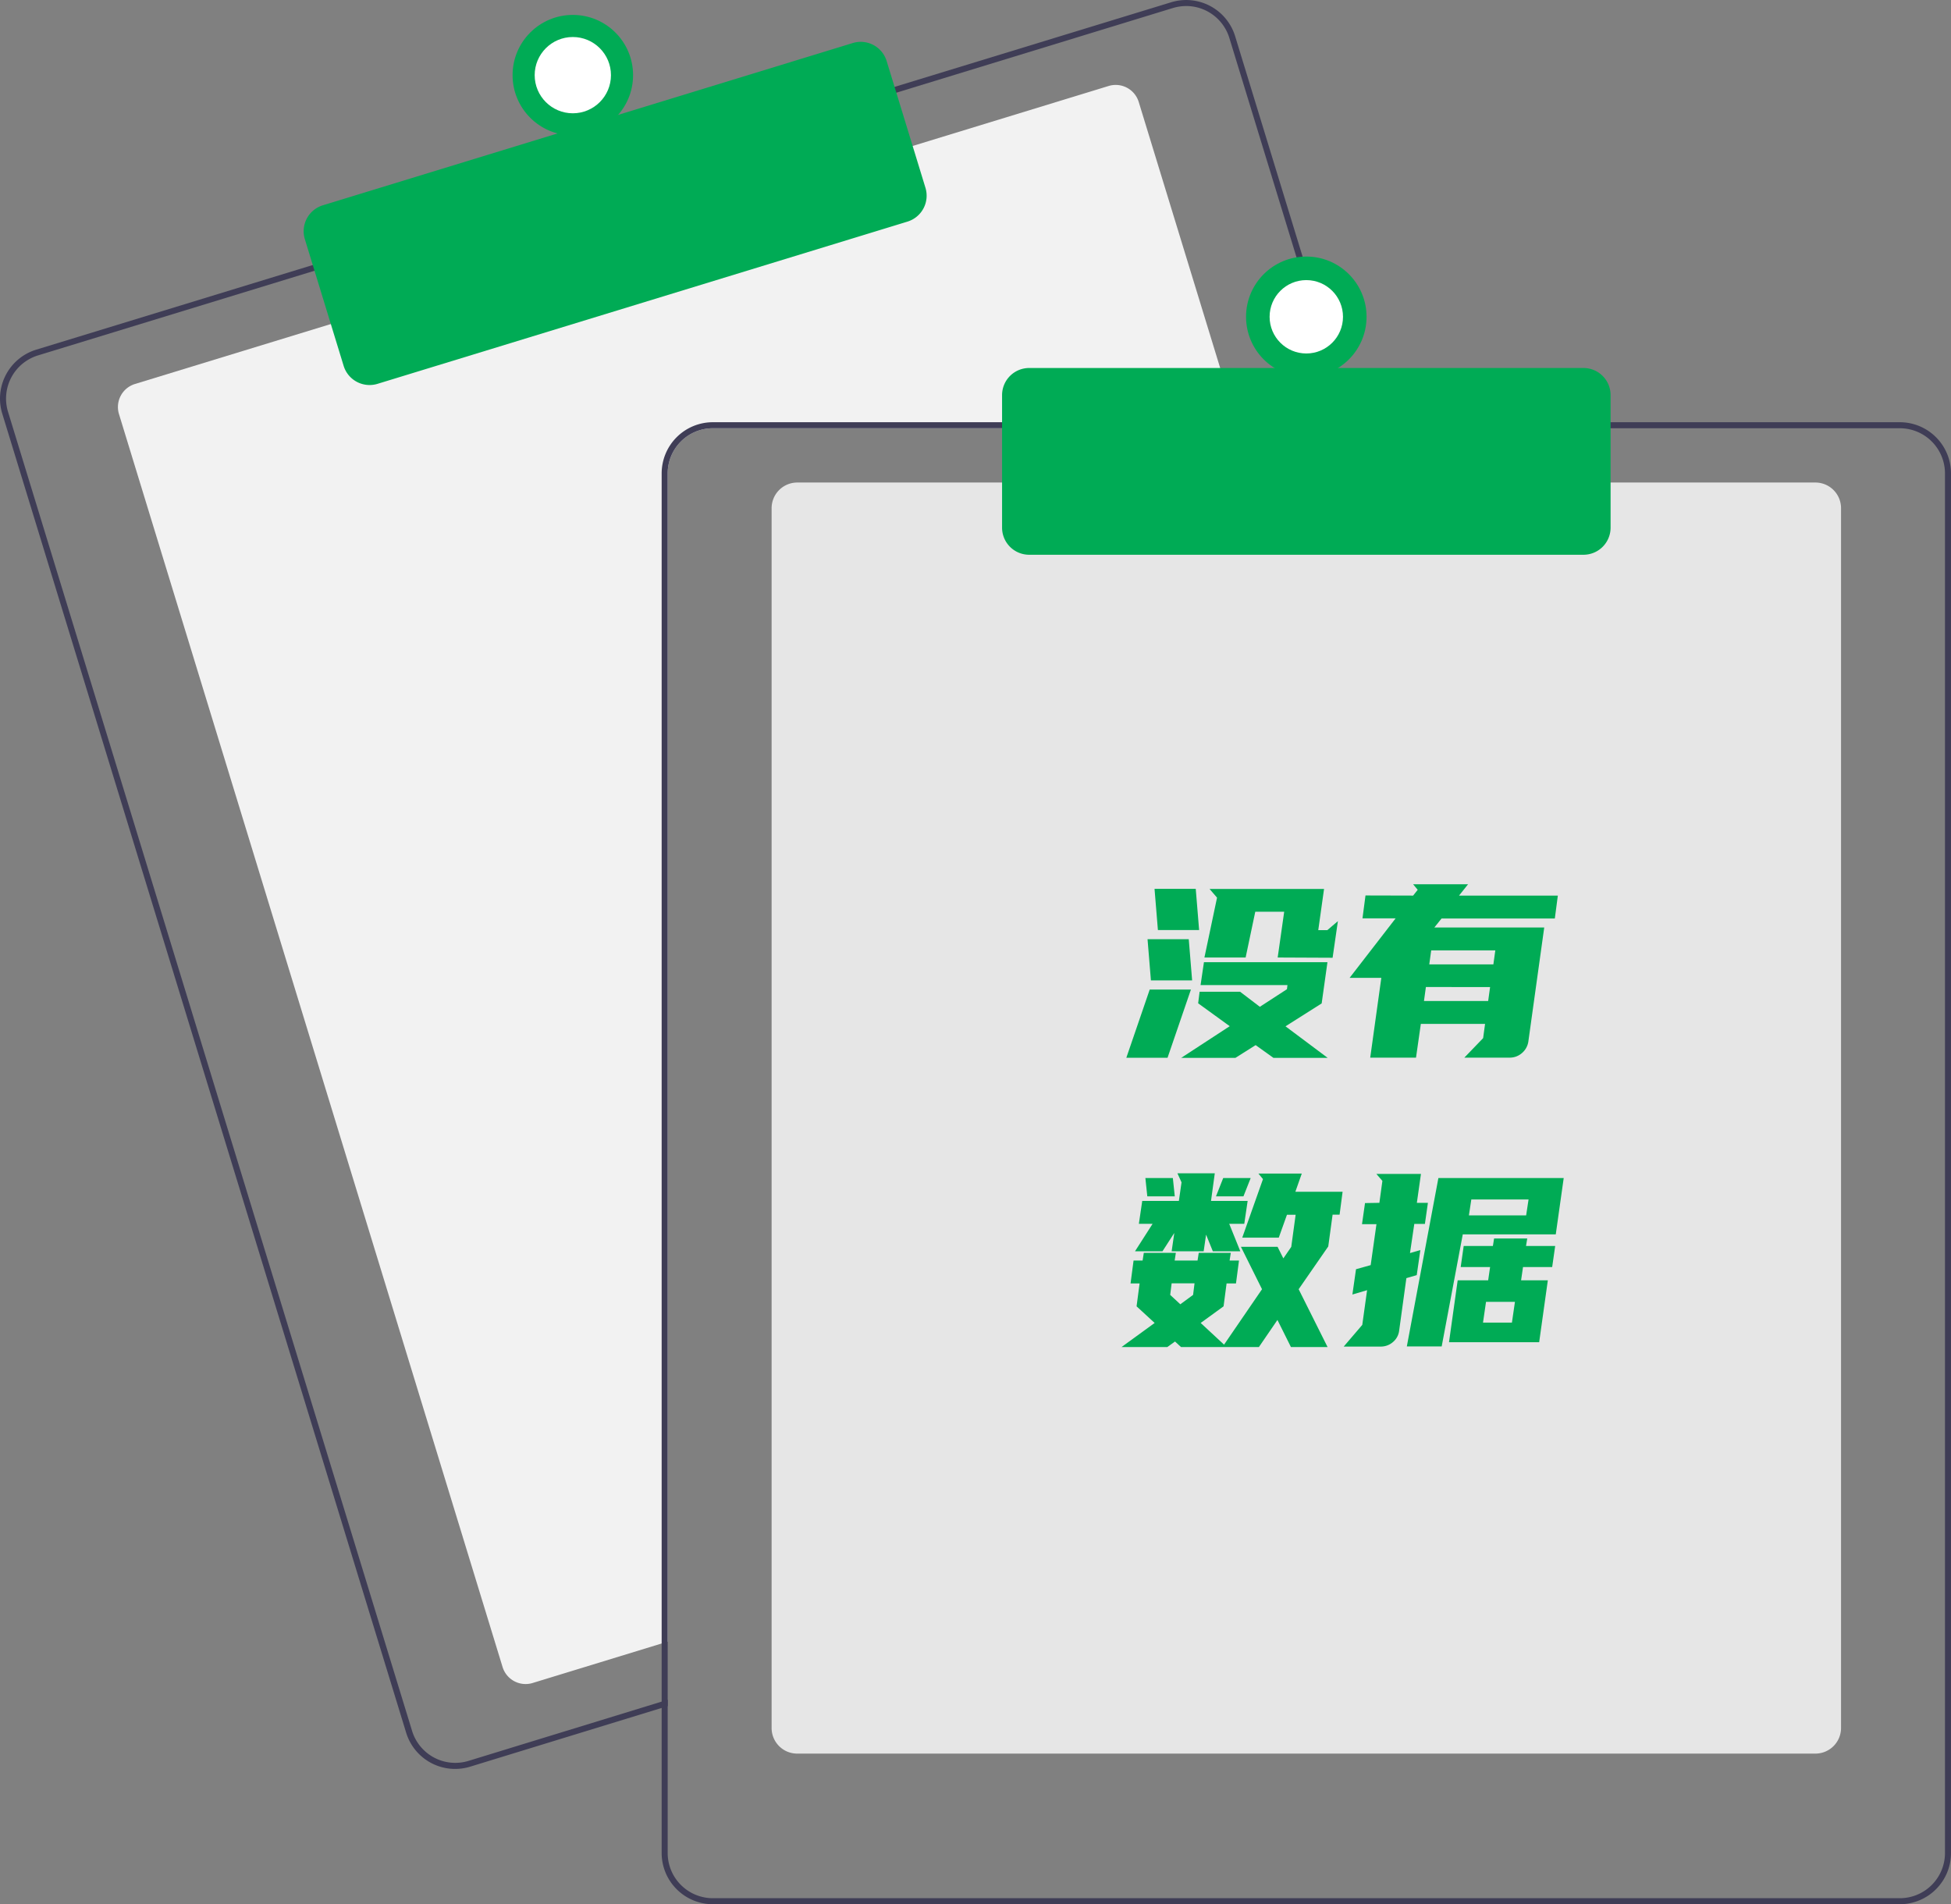 <svg id="图层_1" data-name="图层 1" xmlns="http://www.w3.org/2000/svg" viewBox="0 0 647.64 632.17"><rect x="0" y="0" width="647.64" height="632.17" fill="#808080" stroke="none"/><defs><style>.cls-1{fill:#f2f2f2;}.cls-2{fill:#3f3d56;}.cls-3{fill:#00ab55;}.cls-4{fill:#fff;}.cls-5{fill:#e6e6e6;}</style></defs><g id="图层_1-2" data-name="图层 1"><path class="cls-1" d="M411.15,142.17H236.64a15,15,0,0,0-15,15V545l-2,.61-42.81,13.11a8,8,0,0,1-10-5.3h0L39.5,137.48a8,8,0,0,1,5.3-10h0l66-20.2L302,48.75l66-20.2a8,8,0,0,1,10,5.29h0l32.55,106.32Z" transform="translate(0 0)"/><path class="cls-2" d="M449.23,140.17,410,12A17,17,0,0,0,388.78.75h0L296,29.14,104.78,87.69,12,116.09A17,17,0,0,0,.75,137.32L134.83,575.25a17,17,0,0,0,21.26,11.25L219.67,567l2-.62v-2.09l-2,.61L155.5,584.59a15,15,0,0,1-18.72-10v0L2.67,136.73A15,15,0,0,1,12.58,118h0l92.75-28.4L296.61,31.06l92.75-28.4A15.7,15.7,0,0,1,393.77,2a15,15,0,0,1,14.32,10.61l39.05,127.56.62,2h2.08Z" transform="translate(0 0)"/><path class="cls-3" d="M122.68,127.82a9,9,0,0,1-8.61-6.37L101.19,79.38a9,9,0,0,1,6-11.23h0L283.1,14.28a9,9,0,0,1,11.23,6v0l12.88,42.07a9,9,0,0,1-6,11.23h0L125.31,127.43A9,9,0,0,1,122.68,127.82Z" transform="translate(0 0)"/><circle class="cls-3" cx="190.15" cy="24.95" r="20"/><circle class="cls-4" cx="190.15" cy="24.95" r="12.66"/><path class="cls-5" d="M602.64,582.17h-338a8.49,8.49,0,0,1-8.5-8.48v-405a8.52,8.52,0,0,1,8.5-8.5h338a8.52,8.52,0,0,1,8.5,8.5v405A8.52,8.52,0,0,1,602.64,582.17Z" transform="translate(0 0)"/><path class="cls-2" d="M447.14,140.17H236.64a17,17,0,0,0-17,17V565l2-.61V157.17a15,15,0,0,1,15-15H447.76Zm183.5,0h-394a17,17,0,0,0-17,17v458a17,17,0,0,0,17,17h394a17,17,0,0,0,17-17v-458A17,17,0,0,0,630.64,140.17Zm15,475a15,15,0,0,1-15,15h-394a15,15,0,0,1-15-15v-458a15,15,0,0,1,15-15h394a15,15,0,0,1,15,15Z" transform="translate(0 0)"/><path class="cls-3" d="M525.64,184.17h-184a9,9,0,0,1-9-9v-44a9,9,0,0,1,9-9h184a9,9,0,0,1,9,9v44A9,9,0,0,1,525.64,184.17Z" transform="translate(0 0)"/><circle class="cls-3" cx="433.63" cy="105.17" r="20"/><circle class="cls-4" cx="433.63" cy="105.17" r="12.18"/></g><path class="cls-3" d="M373.89,351.16l7.76-22.64h13.68l-7.76,22.64Zm8.16-25.68-1.12-13.68h13.68l1.12,13.68Zm2.32-16.72-1.12-13.68h13.68l1.12,13.68Zm23.84,31.92-10.48-7.6.48-3.84h13.44l6.56,5,9-5.84.16-1.36H398.53l1.12-7.6h41l-1.92,13.68-12,7.6,14,10.48h-18l-5.92-4.24-6.72,4.24h-18Zm15.92-22.8,2.16-15.2h-9.6l-3.2,15.2H399.81L404,298l-2.48-2.88h38l-1.92,13.68h3l3.52-3-1.76,12.16Z" transform="translate(0 0)"/><path class="cls-3" d="M469.09,297.32l1.52-1.92-1.52-1.84h18.24l-3,3.76h32.8l-1,7.6h-37.6l-2.4,3h36.48l-5.28,37.92a6.21,6.21,0,0,1-2.16,3.8,6.12,6.12,0,0,1-4.08,1.48h-15l6.24-6.48.64-4.72H471.65l-1.6,11.2h-15.2l3.68-26.48H448l15.28-19.76h-11l1-7.6Zm3.6,35H494l.64-4.64H473.33Zm1.76-12.16h21.28l.64-4.64H475.09Z" transform="translate(0 0)"/><path class="cls-3" d="M424.05,438.2l-6.16,9H392.05l-2-1.84-2.56,1.84h-15.2l11-8-6-5.52,1-7.6h-3l1-7.6h3l.4-2.56h10.64l-.4,2.56h7.6l.4-2.56h10.64l-.4,2.56h3.12l-1,7.6h-3.12l-1,7.6-7.6,5.52,7.76,7.2L418.93,428l-7-14.08h12.16l1.92,3.84,2.64-3.84v-.08l1.44-10.56h-2.88l-2.72,7.6H412.37l6.88-19.44-1.52-1.84h14.4L430,395.64h15.68l-1,7.6h-2.32l-1.44,10.56L431.09,428l9.6,19.2H428.53Zm-41.44-31.92h-4.56l1.12-7.6h12.16l.88-6.16-1.36-3h12.4L402,398.68h12.16l-1.12,7.6h-5l3.68,9.12h-9.12l-2.24-5.52-.8,5.52H388.93l.88-6.08-3.92,6.08h-9.12Zm7.36-9.12h-9.12l-.64-6.08h9.12Zm6.08,32.72.48-3.84h-7.6l-.48,3.84,3.36,3.12Zm10-38.8h9.12l-2.4,6.08h-9.12Z" transform="translate(0 0)"/><path class="cls-3" d="M457.89,399.32l1-7.28-2-2.32h14.8l-1.36,9.6H474l-1,7h-3.52L468.05,416l3.44-1-1.2,8.32-3.44,1-2.4,17.44a5.84,5.84,0,0,1-2.08,3.8,6.12,6.12,0,0,1-4.08,1.48H446.05l6.16-7.2,1.6-11.52-4.88,1.44,1.2-8.4L455,420l1.92-13.6h-4.8l1-7Zm27.68,10.48-7,37.2H467l10.48-55.92h41.6l-2.64,18.72Zm10,3.84.4-2.48h11l-.4,2.48h9.68l-1,7h-9.68l-.64,4.4h8.88l-2.88,20.56H481l2.88-20.56H494l.64-4.4h-9.76l1-7Zm11.84-15.44h-19l-.8,5.28h19Zm-5.52,40.88,1-6.88h-9.6l-1,6.88Z" transform="translate(0 0)"/></svg>